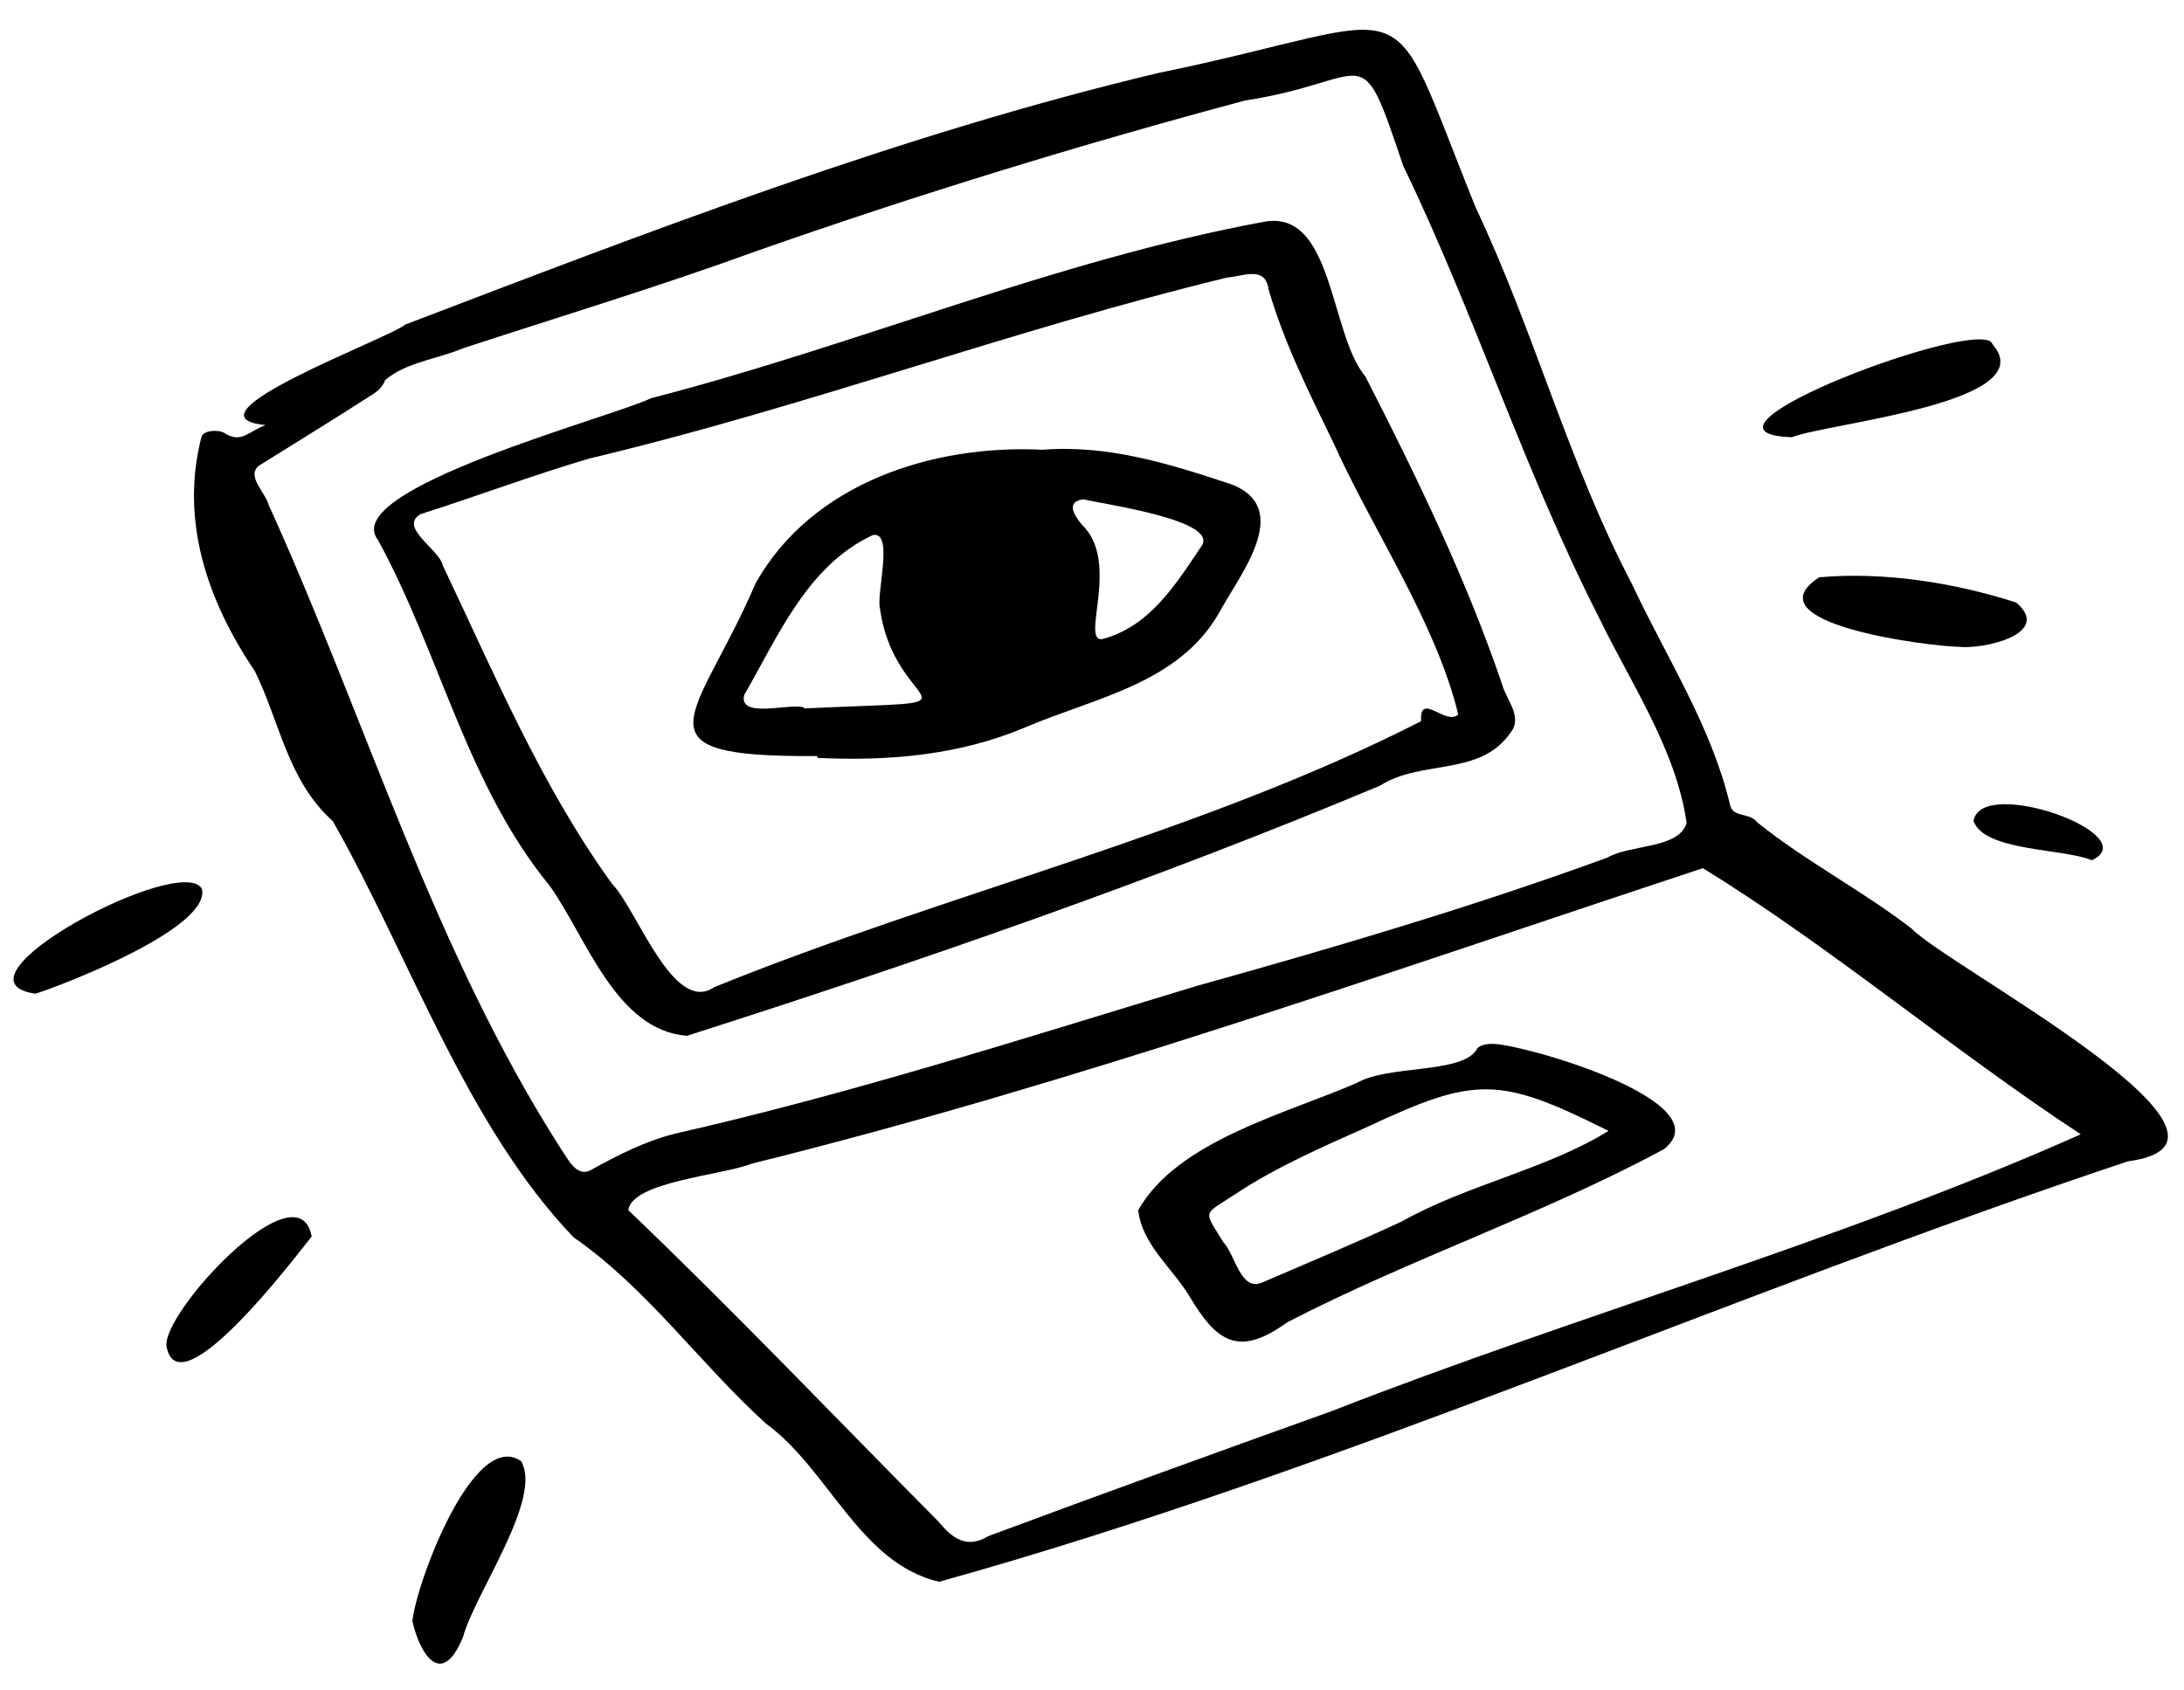 <svg viewBox="117 208 806 624" xmlns="http://www.w3.org/2000/svg" overflow="visible" xmlns:xlink="http://www.w3.org/1999/xlink" width="806px" height="624px"><g id="Master/Composition/Sticker" stroke="none" stroke-width="1" fill="none" fill-rule="evenodd"><g id="Stickers" fill="#000" transform="scale(1 1)"><g id="Stickers/Laptop" stroke="none" stroke-width="1" fill="none" fill-rule="evenodd"><g id="Ink" transform="translate(122, 218)" fill="#000"><path d="M762.903,408.714 C715.967,377.921 670.091,339.084 623.431,310.484 C507.074,348.929 391.373,390.099 272.262,419.595 C261.62,423.853 228.32,426.161 226.864,436.708 C265.96,474.076 303.261,513.283 341.357,551.693 C346.497,557.978 351.933,561.818 359.725,557.045 C401.878,541.343 444.191,526.079 486.526,510.873 C577.668,475.233 674.38,448.148 762.903,408.714 M617.446,293.814 C613.592,266.693 596.879,242.373 585.106,217.965 C557.541,163.888 539.242,105.789 512.841,51.192 C496.327,2.073 501.822,19.877 454.538,27.089 C393.868,43.323 333.75,61.774 274.48,82.569 C238.659,95.63 202.131,106.693 165.9,118.554 C156.703,122.472 144.537,123.799 137.123,130.341 C135.835,133.899 132.922,135.3 130.269,137.009 C117.141,145.47 103.807,153.617 90.565,161.896 C85.73,165.779 93.112,171.947 94.135,176.369 C130.237,255.702 154.642,340.052 201.996,414.055 C204.504,417.606 207.766,424.86 213.079,421.895 C222.915,416.423 233.036,411.295 244.005,408.499 C309.161,393.726 372.747,373.293 436.574,353.97 C487.624,339.704 538.483,324.748 588.277,306.544 C596.495,301.681 614.584,303.413 617.446,293.814 M93.016,146.909 C60.282,143.735 138.697,114.863 144.553,109.815 C235.17,75.188 327.312,39.605 422.253,16.995 C522.144,-3.521 505.081,-18.755 539.641,66.704 C561.1,112.01 573.864,160.931 597.225,205.495 C609.772,232.347 626.497,257.827 633.417,286.895 C634.412,292.09 640.729,289.731 643.521,293.58 C661.643,308.132 682.119,318.633 700.5,332.798 C713.491,346.526 836.809,411.254 780.343,418.682 C633.528,467.61 489.892,532.616 341.566,573.893 C312.273,567.046 300.874,532.415 277.769,515.577 C253.295,493.417 233.906,465.617 206.651,446.723 C166.933,405.181 146.231,343.068 117.801,293.086 C101.197,278.223 98.291,256.58 89.05,237.732 C71.676,212.09 61.383,182.366 69.289,151.526 C69.958,148.526 75.767,148.716 77.569,149.693 C84.015,153.997 86.697,149.193 93.016,146.909" id="Fill-1"/><path d="M147.193,588.515 C148.415,574.894 169.772,517.154 187.31,529.371 C195.414,543.104 170.323,578.04 165.899,594.207 C158.221,613.128 150.214,601.364 147.193,588.515" id="Fill-4"/><path d="M717.893,228.755 C707.095,228.618 640.207,220.23 666.368,203.096 C690.319,200.989 716.255,205.073 739.071,212.414 C752.702,224.014 726.845,229.799 717.893,228.755" id="Fill-6"/><path d="M656.344,151.387 C610.197,149.979 727.657,105.904 730.326,117.087 C749.397,138.712 669.12,146.188 656.344,151.387" id="Fill-8"/><path d="M8.117,356.817 C-26.832,351.861 61.923,304.567 69.521,318.106 C72.874,332.179 20.682,352.735 8.117,356.817" id="Fill-10"/><path d="M56.492,487.235 C54.02,475.253 105.107,419.9 110.022,446.42 C104.118,453.853 61.184,510.567 56.492,487.235" id="Fill-12"/><path d="M766.982,307.555 C756.627,303.132 727.233,304.345 723.338,293.057 C726.022,276.17 787.113,298.146 766.982,307.555" id="Fill-14"/><path d="M519.463,256.215 C518.782,245.017 528.645,258.11 533.159,253.723 C524.873,219.625 501.75,186.015 486.836,152.901 C477.95,134.615 468.833,116.411 463.152,96.749 C461.961,88.03 453.816,91.976 447.88,92.452 C368.621,111.644 291.986,140.374 212.583,159.229 C191.617,165.398 171.096,173.158 150.254,179.768 C141.822,184.608 157.264,192.835 158.411,198.734 C177.609,239.088 194.674,279.969 220.838,316.203 C230.098,325.68 243.507,364.708 258.536,354.422 C343.97,319.712 438.442,297.627 519.463,256.215 M248.57,372.339 C222.353,370.453 211.383,336.023 197.927,317.061 C167.216,279.639 157.362,231.157 134.492,189.333 C119.664,170.534 220.895,144.029 235.282,136.986 C311.371,117.383 384.31,86.088 461.681,71.838 C487.158,67.316 485.682,113.358 498.92,129.021 C517.734,165.835 535.875,203.128 549.264,242.356 C550.767,248.269 557.224,254.649 552.4,260.511 C541.286,276.743 519.447,270.269 504.3,280.014 C420.893,314.958 333.992,345.029 248.57,372.339" id="Fill-16"/><path d="M588.621,407.453 C548.147,387.215 539.588,387.24 499.37,406.094 C482.813,413.478 466.117,420.721 450.93,430.775 C438.854,438.769 438.983,436.28 446.449,448.516 C450.824,452.997 452.715,466.696 460.626,463.5 C477.944,456.033 495.371,448.795 512.455,440.823 C536.512,427.3 565.912,421.554 588.621,407.453 M415.057,436.697 C429.62,411.064 469.17,401.309 495.685,389.762 C507.32,383.089 533.303,386.401 539.679,377.877 C540.553,375.66 543.725,375.262 546.44,375.35 C558.739,375.915 630.837,396.788 609.139,414.162 C564.434,438.287 515.41,454.628 470.051,478.109 C452.234,491.008 444.036,485.686 433.654,467.977 C427.295,457.755 416.429,449.233 415.057,436.697" id="Fill-18"/><path d="M394.811,174.305 C388.315,175.196 391.228,179.939 394.235,183.665 C408.759,197.303 393.435,227.387 401.919,225.884 C419.288,221.266 428.902,205.763 438.281,191.763 C445.619,182.033 401.863,176.095 394.811,174.305 M291.662,251.126 C291.663,251.256 291.663,251.386 291.664,251.515 C364.227,248.111 325.343,254.548 319.767,214.754 C318.279,209.12 324.997,186.201 317.197,187.485 C293.05,198.61 282.173,224.824 269.628,246.582 C267.605,255.472 286.149,249.472 291.662,251.126 M296.672,269.081 C226.545,269.614 252.298,255.611 273.915,205.187 C294.809,168.172 339.397,154.031 379.732,156.013 C404.2,154.119 426.66,161.256 449.564,168.815 C472.496,177.866 452.31,202.414 444.889,216.242 C429.893,242.388 399.143,247.509 373.509,258.433 C349.111,268.82 322.852,271.019 296.671,269.771 C296.672,269.541 296.672,269.311 296.672,269.081" id="Fill-20"/></g></g></g></g></svg>